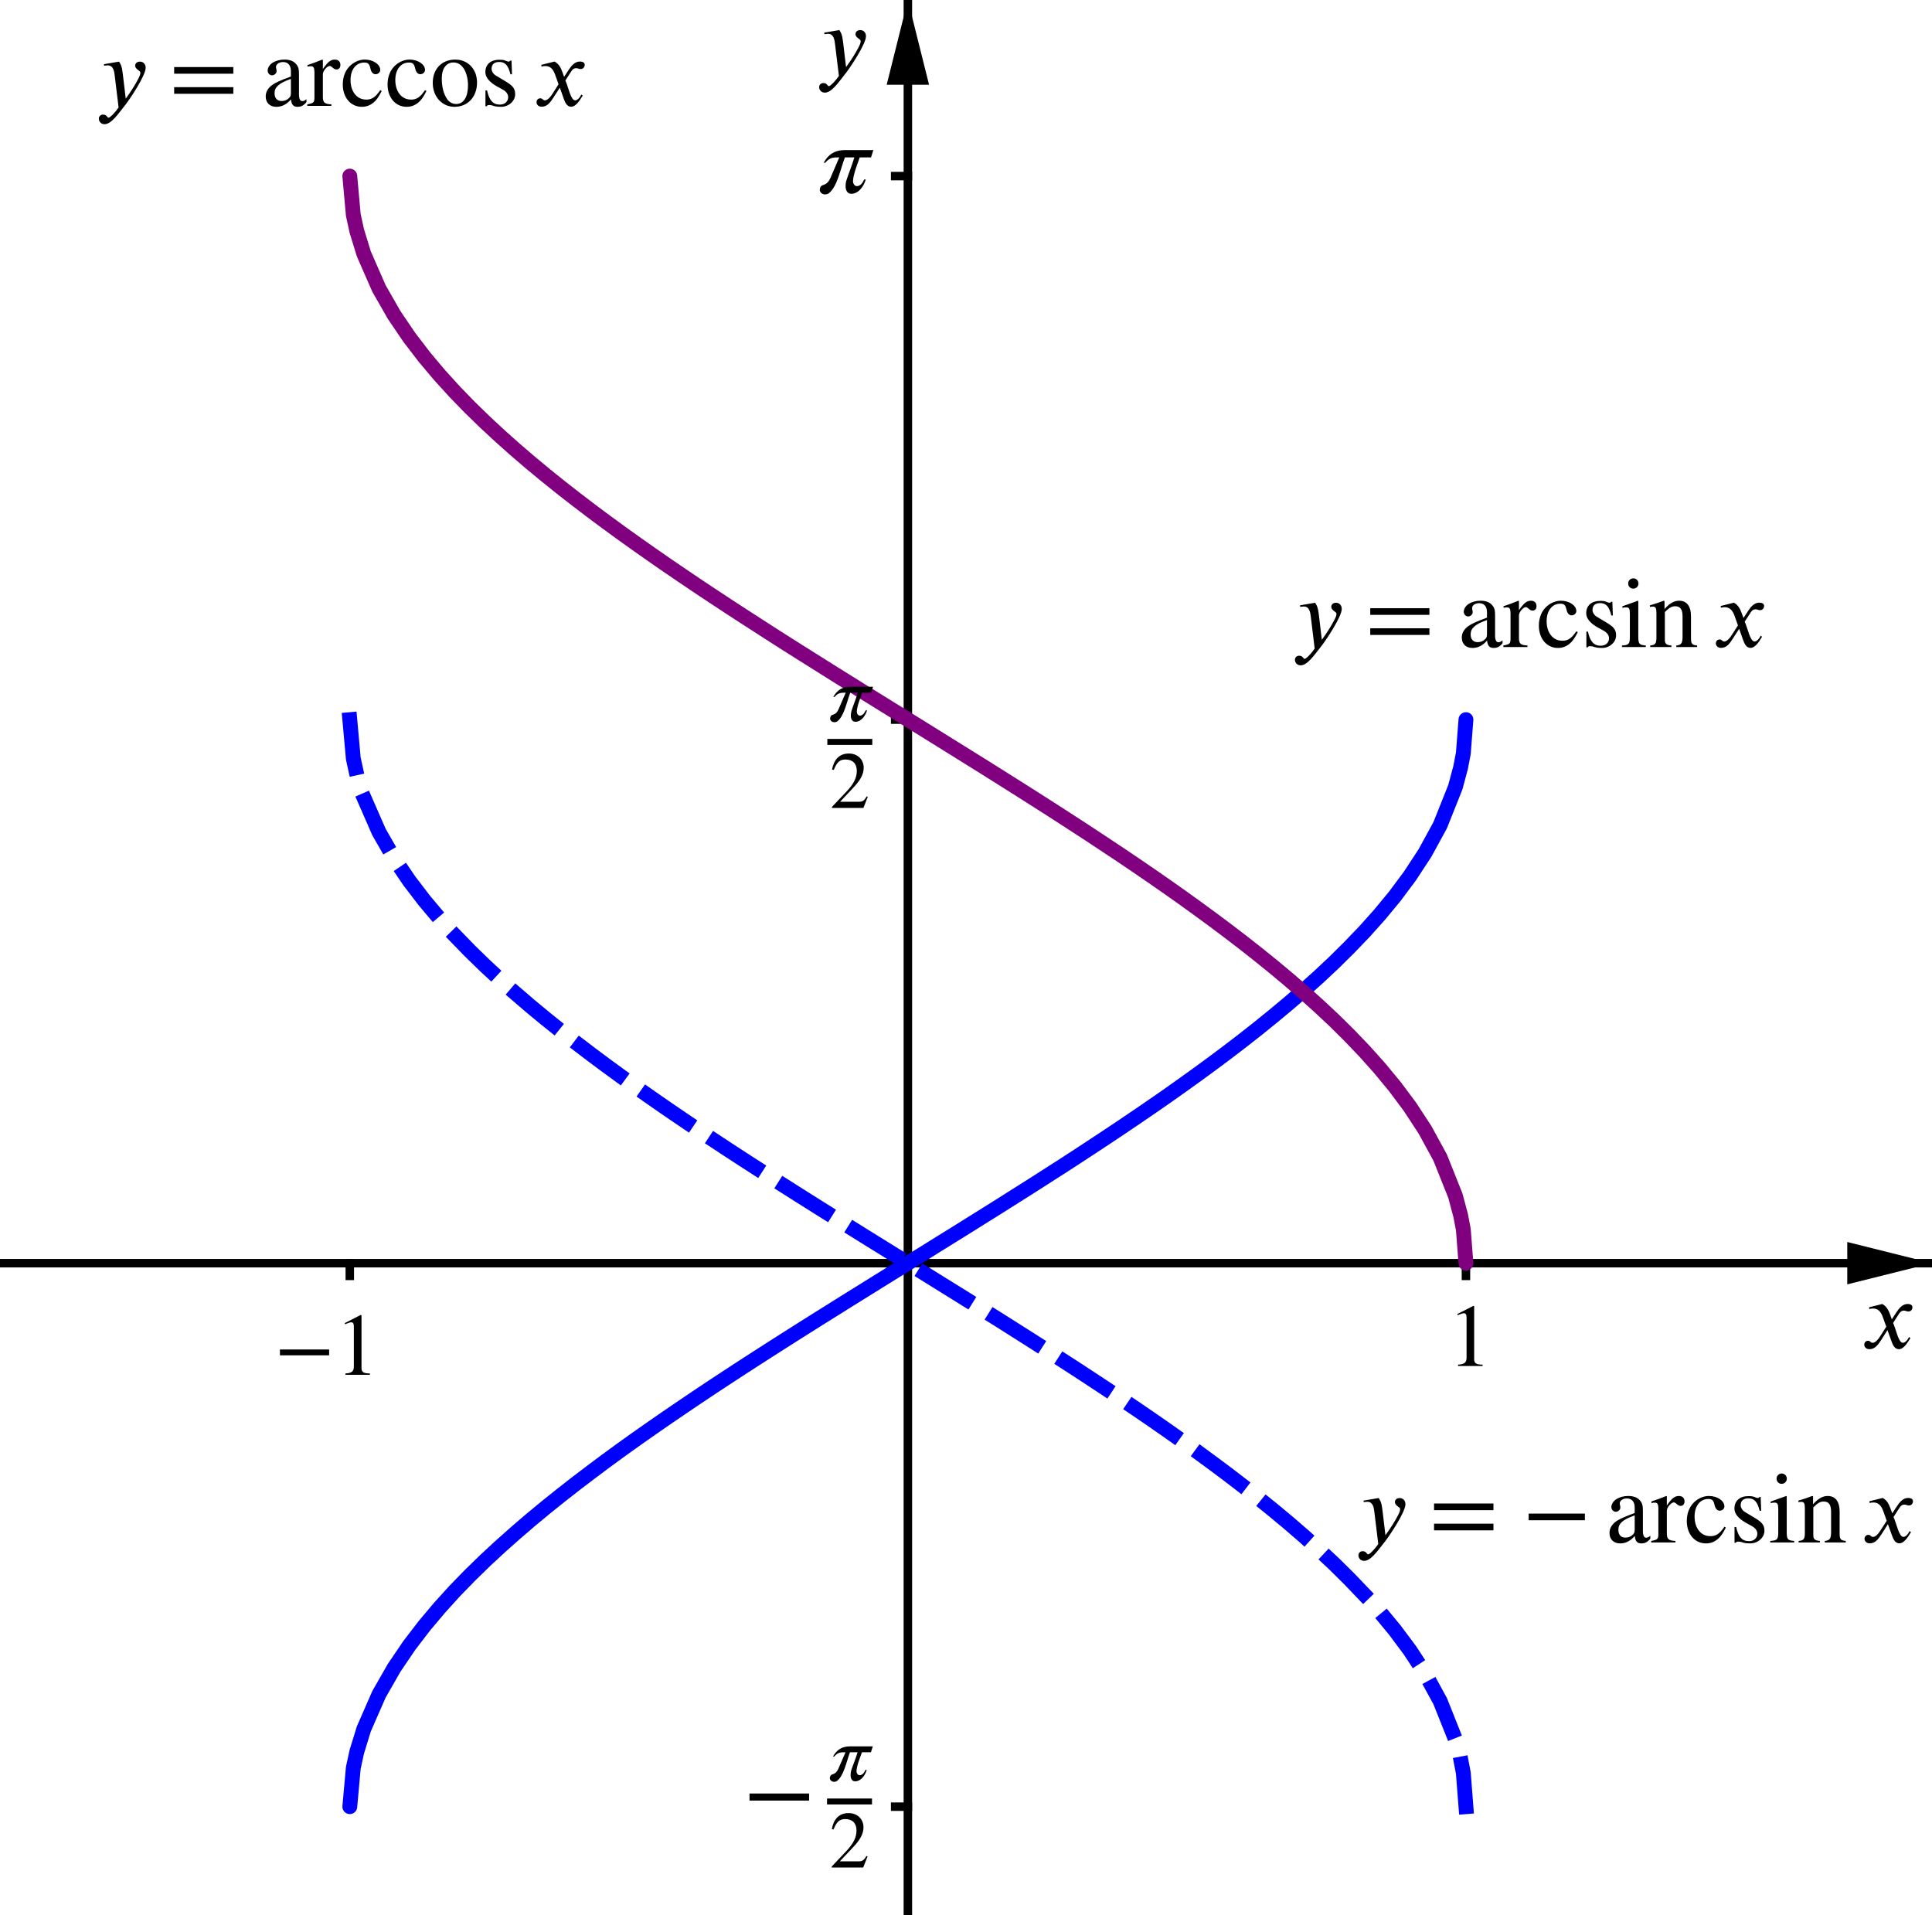 <?xml version='1.0' ?><svg xmlns:ns0="http://www.iki.fi/pav/software/textext/" xmlns:dc="http://purl.org/dc/elements/1.1/" xmlns:cc="http://creativecommons.org/ns#" xmlns:rdf="http://www.w3.org/1999/02/22-rdf-syntax-ns#" xmlns:svg="http://www.w3.org/2000/svg" xmlns="http://www.w3.org/2000/svg" id="svg2" version="1.1" width="285.0" height="282.5" viewBox="0.0 2 456 452" preserveAspectRatio="none">
  <defs id="defs132" />
  <title id="title4" />
  <g stroke-miterlimit="10.000" id="g6" stroke-dashoffset="0" stroke-dasharray="none" stroke-linejoin="miter" stroke-linecap="square" stroke-width="1">
    <clipPath id="clip1">
      <path d="M 0 0 L 0 454.00 L 458.00 454.00 L 458.00 0 z" id="path9" />
    </clipPath>
    <g clip-path="url(#clip1)" id="g11">
      <g id="g13" stroke-opacity="1" stroke-linecap="butt" stroke-width="2" stroke="#000000" fill="none">
        <path d="M 214.28 3 L 214.28 454.00" id="path15" />
      </g>
    </g>
    <clipPath id="clip2">
      <path d="M 0 0 L 0 454.00 L 458.00 454.00 L 458.00 0 z" id="path18" />
    </clipPath>
    <g clip-path="url(#clip2)" id="g20">
      <g id="g22" stroke="none" fill-rule="evenodd" fill-opacity="1" fill="#000000">
        <path d="M 214.28 2 L 209.28 22.000 L 219.28 22.000" id="path24" />
      </g>
    </g>
    <clipPath id="clip3">
      <path d="M 0 0 L 0 454.00 L 458.00 454.00 L 458.00 0 z" id="path27" />
    </clipPath>
    <g clip-path="url(#clip3)" id="g29">
      <g id="g31" stroke-opacity="1" stroke-linecap="butt" stroke-width="2" stroke="#000000" fill="none">
        <path d="M 0 300.14 L 455.00 300.14" id="path33" />
      </g>
    </g>
    <clipPath id="clip4">
      <path d="M 0 0 L 0 454.00 L 458.00 454.00 L 458.00 0 z" id="path36" />
    </clipPath>
    <g clip-path="url(#clip4)" id="g38">
      <g id="g40" stroke="none" fill-rule="evenodd" fill-opacity="1" fill="#000000">
        <path d="M 456.00 300.14 L 436.00 295.14 L 436.00 305.14" id="path42" />
      </g>
    </g>
    <clipPath id="clip5">
      <path d="M 0 0 L 0 454.00 L 458.00 454.00 L 458.00 0 z" id="path45" />
    </clipPath>
    <g clip-path="url(#clip5)" id="g47">
      <g id="g49" stroke-opacity="1" stroke-linecap="butt" stroke-width="2" stroke="#000000" fill="none">
        <path d="M 82.560 300.14 L 82.560 303.14" id="path51" />
      </g>
    </g>
    <clipPath id="clip6">
      <path d="M 0 0 L 0 454.00 L 458.00 454.00 L 458.00 0 z" id="path54" />
    </clipPath>
    <g clip-path="url(#clip6)" id="g56">
      <g id="g58" stroke-opacity="1" stroke-linecap="butt" stroke-width="2" stroke="#000000" fill="none">
        <path d="M 346.00 300.14 L 346.00 303.14" id="path60" />
      </g>
    </g>
    <clipPath id="clip7">
      <path d="M 0 0 L 0 454.00 L 458.00 454.00 L 458.00 0 z" id="path63" />
    </clipPath>
    <g clip-path="url(#clip7)" id="g65">
      <g id="g67" stroke-opacity="1" stroke-linecap="butt" stroke-width="2" stroke="#000000" fill="none">
        <path d="M 211.28 428.42 L 214.28 428.42" id="path69" />
      </g>
    </g>
    <clipPath id="clip8">
      <path d="M 0 0 L 0 454.00 L 458.00 454.00 L 458.00 0 z" id="path72" />
    </clipPath>
    <g clip-path="url(#clip8)" id="g74">
      <g id="g76" stroke-opacity="1" stroke-linecap="butt" stroke-width="2" stroke="#000000" fill="none">
        <path d="M 211.28 171.85 L 214.28 171.85" id="path78" />
      </g>
    </g>
    <clipPath id="clip9">
      <path d="M 0 0 L 0 454.00 L 458.00 454.00 L 458.00 0 z" id="path81" />
    </clipPath>
    <g clip-path="url(#clip9)" id="g83">
      <g id="g85" stroke-opacity="1" stroke-linecap="butt" stroke-width="2" stroke="#000000" fill="none">
        <path d="M 211.28 43.561 L 214.28 43.561" id="path87" />
      </g>
    </g>
    <g id="misc" />
    <g id="layer0">
      <clipPath id="clip10">
        <path d="M 0 0 L 0 454.00 L 458.00 454.00 L 458.00 0 z" id="path92" />
      </clipPath>
      <g clip-path="url(#clip10)" id="g94">
        <g id="g96" stroke-opacity="1" stroke-linejoin="round" stroke-linecap="round" stroke-width="3.5" stroke="#0000ff" fill="none">
          <path d="M 82.560 428.42 L 83.388 419.26 L 84.217 415.45 L 85.875 410.06 L 89.453 401.89 L 93.031 395.64 L 96.609 390.36 L 100.19 385.69 L 103.77 381.44 L 107.34 377.50 L 110.92 373.82 L 114.50 370.33 L 118.08 367.01 L 121.66 363.83 L 125.23 360.76 L 128.81 357.80 L 132.39 354.93 L 135.97 352.13 L 139.55 349.41 L 143.12 346.74 L 146.70 344.13 L 150.28 341.57 L 153.86 339.06 L 157.44 336.58 L 161.02 334.14 L 164.59 331.73 L 168.17 329.34 L 171.75 326.99 L 175.33 324.65 L 178.91 322.34 L 182.48 320.05 L 186.06 317.77 L 189.64 315.50 L 193.22 313.25 L 196.80 311.01 L 200.38 308.77 L 203.95 306.55 L 207.53 304.32 L 211.11 302.10 L 214.69 299.88 L 218.27 297.67 L 221.84 295.44 L 225.42 293.22 L 229.00 290.99 L 232.58 288.75 L 236.16 286.51 L 239.73 284.25 L 243.31 281.99 L 246.89 279.70 L 250.47 277.41 L 254.05 275.09 L 257.62 272.75 L 261.20 270.39 L 264.78 268.00 L 268.36 265.58 L 271.94 263.13 L 275.52 260.65 L 279.09 258.12 L 282.67 255.55 L 286.25 252.93 L 289.83 250.25 L 293.41 247.51 L 296.98 244.70 L 300.56 241.80 L 304.14 238.82 L 307.72 235.73 L 311.30 232.52 L 314.88 229.16 L 318.45 225.63 L 322.03 221.90 L 325.61 217.90 L 329.19 213.57 L 332.77 208.77 L 336.34 203.32 L 339.92 196.76 L 343.50 187.79 L 344.75 183.11 L 345.38 179.81 L 346.00 171.85" id="path98" />
          <title id="title100">Function f</title>
          <desc id="desc102">f(x) = asin(x)</desc>
        </g>
      </g>
      <clipPath id="clip11">
        <path d="M 0 0 L 0 454.00 L 458.00 454.00 L 458.00 0 z" id="path105" />
      </clipPath>
      <g clip-path="url(#clip11)" id="g107">
        <g id="g109" stroke-opacity="1" stroke-linejoin="round" stroke-linecap="round" stroke-width="3.5" stroke="#800080" fill="none">
          <path d="M 82.560 43.561 L 83.388 52.728 L 84.217 56.532 L 85.875 61.924 L 89.453 70.101 L 93.031 76.347 L 96.609 81.626 L 100.19 86.300 L 103.77 90.550 L 107.34 94.483 L 110.92 98.168 L 114.50 101.65 L 118.08 104.97 L 121.66 108.16 L 125.23 111.22 L 128.81 114.18 L 132.39 117.06 L 135.97 119.85 L 139.55 122.58 L 143.12 125.24 L 146.70 127.85 L 150.28 130.41 L 153.86 132.93 L 157.44 135.41 L 161.02 137.85 L 164.59 140.26 L 168.17 142.64 L 171.75 145.00 L 175.33 147.33 L 178.91 149.64 L 182.48 151.94 L 186.06 154.22 L 189.64 156.48 L 193.22 158.73 L 196.80 160.98 L 200.38 163.21 L 203.95 165.44 L 207.53 167.66 L 211.11 169.88 L 214.69 172.10 L 218.27 174.32 L 221.84 176.54 L 225.42 178.77 L 229.00 181.00 L 232.58 183.23 L 236.16 185.48 L 239.73 187.73 L 243.31 190.00 L 246.89 192.28 L 250.47 194.58 L 254.05 196.90 L 257.62 199.23 L 261.20 201.60 L 264.78 203.98 L 268.36 206.40 L 271.94 208.85 L 275.52 211.34 L 279.09 213.86 L 282.67 216.44 L 286.25 219.06 L 289.83 221.74 L 293.41 224.48 L 296.98 227.29 L 300.56 230.18 L 304.14 233.17 L 307.72 236.26 L 311.30 239.47 L 314.88 242.82 L 318.45 246.35 L 322.03 250.09 L 325.61 254.09 L 329.19 258.42 L 332.77 263.21 L 336.34 268.67 L 339.92 275.23 L 343.50 284.20 L 344.75 288.88 L 345.38 292.18 L 346.00 300.14" id="path111" />
          <title id="title113">Function p</title>
          <desc id="desc115">p(x) = acos(x)</desc>
        </g>
      </g>
      <clipPath id="clip12">
        <path d="M 0 0 L 0 454.00 L 458.00 454.00 L 458.00 0 z" id="path118" />
      </clipPath>
      <g clip-path="url(#clip12)" id="g120">
        <g id="g122" stroke-dasharray="11.500,8" stroke-opacity="1" stroke-linejoin="round" stroke-linecap="butt" stroke-width="3.5" stroke="#0000ff" fill="none">
          <path d="M 82.560 171.85 L 83.388 181.02 L 84.217 184.82 L 85.875 190.21 L 89.453 198.39 L 93.031 204.63 L 96.609 209.91 L 100.19 214.59 L 103.77 218.84 L 107.34 222.77 L 110.92 226.46 L 114.50 229.94 L 118.08 233.26 L 121.66 236.44 L 125.23 239.51 L 128.81 242.47 L 132.39 245.34 L 135.97 248.14 L 139.55 250.87 L 143.12 253.53 L 146.70 256.14 L 150.28 258.70 L 153.86 261.22 L 157.44 263.70 L 161.02 266.14 L 164.59 268.55 L 168.17 270.93 L 171.75 273.29 L 175.33 275.62 L 178.91 277.93 L 182.48 280.23 L 186.06 282.50 L 189.64 284.77 L 193.22 287.02 L 196.80 289.26 L 200.38 291.50 L 203.95 293.73 L 207.53 295.95 L 211.11 298.17 L 214.69 300.39 L 218.27 302.61 L 221.84 304.83 L 225.42 307.05 L 229.00 309.28 L 232.58 311.52 L 236.16 313.76 L 239.73 316.02 L 243.31 318.29 L 246.89 320.57 L 250.47 322.87 L 254.05 325.18 L 257.62 327.52 L 261.20 329.88 L 264.78 332.27 L 268.36 334.69 L 271.94 337.14 L 275.52 339.63 L 279.09 342.15 L 282.67 344.72 L 286.25 347.35 L 289.83 350.02 L 293.41 352.77 L 296.98 355.58 L 300.56 358.47 L 304.14 361.45 L 307.72 364.54 L 311.30 367.76 L 314.88 371.11 L 318.45 374.64 L 322.03 378.38 L 325.61 382.37 L 329.19 386.71 L 332.77 391.50 L 336.34 396.96 L 339.92 403.52 L 343.50 412.49 L 344.75 417.16 L 345.38 420.47 L 346.00 428.42" id="path124" />
          <title id="title126">Function q</title>
          <desc id="desc128">q(x) = -asin(x)</desc>
        </g>
      </g>
    </g>
  </g>
  <g style="font-style:normal;font-variant:normal;font-weight:normal;font-stretch:normal;letter-spacing:normal;word-spacing:normal;text-anchor:start;fill:none;fill-opacity:1;fill-rule:evenodd;stroke:#000000;stroke-linecap:butt;stroke-linejoin:miter;stroke-miterlimit:10.433;stroke-dasharray:none;stroke-dashoffset:0;stroke-opacity:1" id="g4495" transform="matrix(2.009,0,0,-2.009,-426.267,985.746)" xml:space="preserve" stroke-miterlimit="10.433" font-style="normal" font-variant="normal" font-weight="normal" font-stretch="normal" font-size-adjust="none" letter-spacing="normal" word-spacing="normal" ns0:text="$y = \\arccos x$" ns0:preamble="/Users/ABaker/cmep/Inkscape/underground-inkscape-preamble.tex"><path style="fill:#000000;stroke-width:0" d="m 226.62,480.86 -0.01,0.08 -0.01,0.08 -0.01,0.07 -0.01,0.07 -0.01,0.07 -0.01,0.07 -0.01,0.06 -0.01,0.06 -0.01,0.06 -0.01,0.05 -0.01,0.06 -0.01,0.05 -0.01,0.05 -0.01,0.04 -0.02,0.05 -0.01,0.05 -0.01,0.04 -0.02,0.04 -0.01,0.04 -0.01,0.04 -0.04,0.08 -0.03,0.07 -0.04,0.08 -0.04,0.07 -0.04,0.07 -0.05,0.07 -1.77,-0.3 0.02,-0.18 c 0.11,0.01 0.3,0.04 0.43,0.04 0.66,0 0.76,-0.71 0.82,-1.24 l 0.45,-3.7 c -0.31,-0.48 -0.98,-1.21 -1.18,-1.21 -0.19,0 -0.16,0.37 -0.67,0.37 -0.16,0 -0.47,-0.13 -0.47,-0.49 0,-0.28 0.22,-0.64 0.66,-0.64 0.8,0 1.57,1.15 2.43,2.24 0.5,0.62 2.41,3.46 2.41,4.38 0,0.46 -0.3,0.73 -0.67,0.73 -0.35,0 -0.56,-0.21 -0.56,-0.47 0,-0.45 0.61,-0.57 0.61,-0.82 0,-0.21 -0.09,-0.45 -0.33,-0.88 -0.26,-0.49 -0.67,-1.19 -1.39,-2.18 z" id="path4497" /><polygon style="fill:#000000;stroke-width:0" points="232.64,481.79 232.64,481.01 239.59,481.01 239.59,481.79 " id="polygon4499" /><polygon style="fill:#000000;stroke-width:0" points="232.64,479.43 232.64,478.65 239.59,478.65 239.59,479.43 " id="polygon4501" /><path style="fill:#000000;stroke-width:0" d="m 248.18,478.01 -0.02,-0.01 -0.02,-0.02 -0.02,-0.01 -0.02,-0.01 -0.01,-0.02 -0.02,-0.01 -0.02,-0.01 -0.01,-0.01 -0.02,-0.01 -0.01,-0.01 -0.02,-0.01 -0.01,-0.01 -0.02,-0.01 -0.01,-0.01 -0.02,0 -0.01,-0.01 -0.02,-0.01 -0.01,0 -0.02,-0.01 -0.01,0 -0.02,-0.01 -0.01,0 -0.02,0 -0.01,-0.01 -0.02,0 -0.01,0 -0.02,-0.01 -0.01,0 -0.02,0 -0.02,0 -0.01,0 -0.02,0 c -0.21,0 -0.37,0.24 -0.37,0.78 l 0,2.25 c 0,0.72 -0.04,0.97 -0.33,1.31 -0.28,0.35 -0.73,0.54 -1.39,0.54 -0.53,0 -1.03,-0.15 -1.36,-0.36 -0.41,-0.26 -0.6,-0.64 -0.6,-0.94 0,-0.32 0.26,-0.55 0.51,-0.55 0.3,0 0.54,0.26 0.54,0.49 0,0.25 -0.07,0.28 -0.07,0.49 0,0.32 0.35,0.58 0.83,0.58 0.53,0 0.92,-0.33 0.92,-1.06 l 0,-0.64 0,-0.28 0,-1.67 c 0,-0.34 -0.08,-0.5 -0.42,-0.74 -0.2,-0.13 -0.45,-0.19 -0.68,-0.19 -0.46,0 -0.82,0.28 -0.82,0.91 0,0.37 0.12,0.65 0.41,0.91 0.29,0.27 0.77,0.52 1.51,0.78 l 0,0.28 c -1.34,-0.49 -1.78,-0.72 -2.13,-0.95 -0.46,-0.31 -0.83,-0.77 -0.83,-1.38 0,-0.78 0.51,-1.23 1.24,-1.23 0.51,0 1.09,0.15 1.72,0.86 l 0.01,0 c 0.06,-0.63 0.32,-0.86 0.75,-0.86 0.4,0 0.71,0.11 1.07,0.56 z" id="path4503" /><path style="fill:#000000;stroke-width:0" d="m 250.11,482.64 -0.06,0.03 c -0.63,-0.25 -1.05,-0.42 -1.75,-0.64 l 0,-0.19 c 0.17,0.04 0.27,0.05 0.41,0.05 0.3,0 0.41,-0.19 0.41,-0.71 l 0,-2.95 c 0,-0.59 -0.09,-0.68 -0.84,-0.82 l 0,-0.18 2.83,0 0,0.18 c -0.8,0.04 -1,0.21 -1,0.89 l 0,2.65 c 0,0.38 0.49,0.97 0.82,0.97 0.07,0 0.18,-0.06 0.31,-0.18 0.19,-0.17 0.32,-0.23 0.47,-0.23 0.29,0 0.46,0.2 0.46,0.53 0,0.39 -0.24,0.63 -0.65,0.63 -0.49,0 -0.82,-0.26 -1.41,-1.11 z" id="path4505" /><path style="fill:#000000;stroke-width:0" d="m 256.85,479.08 -0.05,-0.08 -0.05,-0.07 -0.06,-0.07 -0.05,-0.07 -0.05,-0.06 -0.05,-0.06 -0.05,-0.06 -0.04,-0.06 -0.05,-0.05 -0.05,-0.05 -0.05,-0.04 -0.05,-0.05 -0.05,-0.04 -0.04,-0.04 -0.05,-0.03 -0.05,-0.04 -0.05,-0.03 -0.05,-0.03 -0.05,-0.03 -0.05,-0.02 -0.05,-0.02 -0.05,-0.02 -0.06,-0.02 -0.05,-0.02 -0.05,-0.01 -0.06,-0.01 -0.06,-0.01 -0.05,-0.01 -0.06,-0.01 -0.06,0 -0.06,0 -0.06,0 c -1.09,0 -1.83,0.94 -1.83,2.3 0,1.23 0.65,2.05 1.6,2.05 0.43,0 0.58,-0.13 0.7,-0.56 l 0.07,-0.26 c 0.09,-0.35 0.31,-0.55 0.57,-0.55 0.3,0 0.55,0.23 0.55,0.5 0,0.66 -0.83,1.22 -1.82,1.22 -0.55,0 -1.12,-0.22 -1.59,-0.61 -0.64,-0.53 -0.99,-1.34 -0.99,-2.32 0,-1.53 0.93,-2.62 2.24,-2.62 0.51,0 0.96,0.16 1.36,0.49 0.35,0.29 0.59,0.63 0.97,1.36 z" id="path4507" /><path style="fill:#000000;stroke-width:0" d="m 262.11,479.08 -0.05,-0.08 -0.05,-0.07 -0.06,-0.07 -0.05,-0.07 -0.05,-0.06 -0.05,-0.06 -0.04,-0.06 -0.05,-0.06 -0.05,-0.05 -0.05,-0.05 -0.05,-0.04 -0.05,-0.05 -0.05,-0.04 -0.04,-0.04 -0.05,-0.03 -0.05,-0.04 -0.05,-0.03 -0.05,-0.03 -0.05,-0.03 -0.05,-0.02 -0.05,-0.02 -0.05,-0.02 -0.06,-0.02 -0.05,-0.02 -0.05,-0.01 -0.06,-0.01 -0.06,-0.01 -0.05,-0.01 -0.06,-0.01 -0.06,0 -0.06,0 -0.06,0 c -1.09,0 -1.83,0.94 -1.83,2.3 0,1.23 0.65,2.05 1.6,2.05 0.43,0 0.58,-0.13 0.7,-0.56 l 0.07,-0.26 c 0.09,-0.35 0.31,-0.55 0.57,-0.55 0.3,0 0.55,0.23 0.55,0.5 0,0.66 -0.83,1.22 -1.82,1.22 -0.55,0 -1.12,-0.22 -1.59,-0.61 -0.64,-0.53 -0.99,-1.34 -0.99,-2.32 0,-1.53 0.93,-2.62 2.24,-2.62 0.51,0 0.96,0.16 1.36,0.49 0.35,0.29 0.59,0.63 0.97,1.36 z" id="path4509" /><path style="fill:#000000;stroke-width:0" d="m 268.22,479.96 0,0.15 -0.01,0.15 -0.02,0.15 -0.02,0.14 -0.03,0.13 -0.03,0.14 -0.04,0.13 -0.04,0.12 -0.06,0.12 -0.05,0.12 -0.06,0.11 -0.07,0.11 -0.07,0.11 -0.07,0.1 -0.08,0.09 -0.08,0.09 -0.09,0.09 -0.09,0.08 -0.1,0.08 -0.1,0.07 -0.1,0.07 -0.11,0.06 -0.11,0.05 -0.11,0.05 -0.12,0.05 -0.12,0.04 -0.12,0.03 -0.13,0.03 -0.12,0.02 -0.13,0.01 -0.14,0.01 -0.13,0.01 c -1.59,0 -2.65,-1.1 -2.65,-2.74 0,-1.64 1.12,-2.81 2.55,-2.81 l 0.2,0.33 c -0.43,0 -0.81,0.21 -1.07,0.59 -0.43,0.63 -0.62,1.48 -0.62,2.42 0,1.18 0.55,1.87 1.37,1.87 0.5,0 0.84,-0.23 1.12,-0.59 0.38,-0.48 0.59,-1.29 0.59,-2.1 l 0,0 c 0,-1.37 -0.52,-2.19 -1.39,-2.19 l -0.2,-0.33 c 1.59,0 2.65,1.2 2.65,2.84 z" id="path4511" /><path style="fill:#000000;stroke-width:0" d="m 270.44,480.79 -0.03,0.02 -0.03,0.02 -0.03,0.02 -0.03,0.02 -0.03,0.02 -0.02,0.03 -0.03,0.02 -0.02,0.02 -0.02,0.03 -0.03,0.02 -0.02,0.03 -0.02,0.02 -0.02,0.03 -0.02,0.02 -0.01,0.03 -0.02,0.03 -0.02,0.02 -0.01,0.03 -0.01,0.03 -0.02,0.03 -0.01,0.02 -0.01,0.03 -0.01,0.03 -0.01,0.02 0,0.03 -0.01,0.03 -0.01,0.02 0,0.03 -0.01,0.03 0,0.02 0,0.03 0,0.02 c 0,0.56 0.38,0.8 0.89,0.8 0.7,0 1.06,-0.38 1.33,-1.45 l 0.18,0 -0.06,1.61 -0.13,0 c -0.1,-0.11 -0.14,-0.12 -0.19,-0.12 -0.08,0 -0.2,0.03 -0.33,0.09 -0.25,0.12 -0.51,0.13 -0.79,0.13 -0.97,0 -1.63,-0.52 -1.63,-1.45 0,-0.6 0.44,-1.17 1.41,-1.71 l 0.64,-0.35 c 0.39,-0.22 0.63,-0.52 0.63,-0.89 0,-0.48 -0.38,-0.87 -0.98,-0.87 -0.82,0 -1.25,0.52 -1.5,1.66 l -0.19,0 0,-1.85 0.15,0 c 0.07,0.12 0.15,0.14 0.29,0.14 0.13,0 0.26,-0.01 0.54,-0.11 0.27,-0.09 0.61,-0.1 0.86,-0.1 0.9,0 1.65,0.68 1.65,1.47 0,0.68 -0.28,0.99 -1.03,1.46 z" id="path4513" /><path style="fill:#000000;stroke-width:0" d="m 278.45,480.64 -0.23,0.64 c -0.14,0.39 -0.37,0.88 -0.89,1.16 l -1.56,-0.39 0.04,-0.21 c 0.12,0.05 0.29,0.07 0.45,0.07 0.65,0 0.95,-0.48 1.15,-1.05 l 0.39,-1.09 -0.76,-1.19 c -0.38,-0.58 -0.69,-0.7 -0.83,-0.7 -0.29,0 -0.25,0.24 -0.56,0.24 -0.29,0 -0.44,-0.25 -0.44,-0.44 0,-0.26 0.18,-0.55 0.61,-0.55 0.66,0 1,0.51 1.38,1.08 l 0.75,1.16 0.47,-1.33 c 0.15,-0.43 0.38,-0.91 0.86,-0.91 0.68,0 1.21,1.13 1.36,1.31 l -0.17,0.12 c -0.25,-0.51 -0.53,-0.68 -0.72,-0.68 -0.53,0 -0.8,1.6 -1.15,2.33 l 0.64,1 c 0.17,0.26 0.3,0.45 0.65,0.45 0.2,0 0.26,-0.1 0.52,-0.1 0.31,0 0.46,0.27 0.46,0.49 0,0.25 -0.2,0.39 -0.57,0.39 -0.6,0 -1.01,-0.52 -1.32,-0.99 z" id="path4515" /></g>  <g style="font-style:normal;font-variant:normal;font-weight:normal;font-stretch:normal;letter-spacing:normal;word-spacing:normal;text-anchor:start;fill:none;fill-opacity:1;fill-rule:evenodd;stroke:#000000;stroke-linecap:butt;stroke-linejoin:miter;stroke-miterlimit:10.433;stroke-dasharray:none;stroke-dashoffset:0;stroke-opacity:1" id="g5679" transform="matrix(2.009,0,0,-2.009,-228.392,1158.463)" xml:space="preserve" stroke-miterlimit="10.433" font-style="normal" font-variant="normal" font-weight="normal" font-stretch="normal" font-size-adjust="none" letter-spacing="normal" word-spacing="normal" ns0:text="$\\pi$" ns0:preamble="/Users/ABaker/cmep/Inkscape/underground-inkscape-preamble.tex"><path style="fill:#000000;stroke-width:0" d="m 216.288,558.012 -3.33,0 c -1.23,0 -1.99,-0.55 -2.5,-1.49 l 0.18,0 c 0.52,0.63 0.96,0.63 1.65,0.63 l -1.05,-2.44 c -0.16,-0.34 -0.37,-0.68 -0.88,-0.82 -0.31,-0.09 -0.36,-0.39 -0.36,-0.57 0,-0.28 0.29,-0.52 0.6,-0.52 0.14,0 0.32,0.03 0.45,0.13 0.99,0.74 1.35,2.78 1.9,4.22 l 1.11,0 c -0.3,-1 -0.65,-1.82 -0.92,-2.66 -0.08,-0.22 -0.11,-0.46 -0.11,-0.73 0,-0.46 0.2,-0.89 0.67,-0.89 0.83,0 1.45,0.83 1.7,1.68 l -0.19,0 c -0.28,-0.64 -0.61,-0.78 -0.86,-0.78 -0.26,0 -0.45,0.3 -0.45,0.57 0,0.79 0.63,2.3 0.79,2.81 l 1.33,0 z" id="path5681" /></g>  <g style="font-style:normal;font-variant:normal;font-weight:normal;font-stretch:normal;letter-spacing:normal;word-spacing:normal;text-anchor:start;fill:none;fill-opacity:1;fill-rule:evenodd;stroke:#000000;stroke-linecap:butt;stroke-linejoin:miter;stroke-miterlimit:10.433;stroke-dasharray:none;stroke-dashoffset:0;stroke-opacity:1" id="g4881" transform="matrix(2.009,0,0,-2.009,-256.255,978.3)" xml:space="preserve" stroke-miterlimit="10.433" font-style="normal" font-variant="normal" font-weight="normal" font-stretch="normal" font-size-adjust="none" letter-spacing="normal" word-spacing="normal" ns0:text="$y$" ns0:preamble="/Users/ABaker/cmep/Inkscape/underground-inkscape-preamble.tex"><path style="fill:#000000;stroke-width:0" d="m 226.62,480.86 -0.01,0.08 -0.01,0.08 -0.01,0.07 -0.01,0.07 -0.01,0.07 -0.01,0.07 -0.01,0.06 -0.01,0.06 -0.01,0.06 -0.01,0.05 -0.01,0.06 -0.01,0.05 -0.01,0.05 -0.01,0.04 -0.02,0.05 -0.01,0.05 -0.01,0.04 -0.02,0.04 -0.01,0.04 -0.01,0.04 -0.04,0.08 -0.03,0.07 -0.04,0.08 -0.04,0.07 -0.04,0.07 -0.05,0.07 -1.77,-0.3 0.02,-0.18 c 0.11,0.01 0.3,0.04 0.43,0.04 0.66,0 0.76,-0.71 0.82,-1.24 l 0.45,-3.7 c -0.31,-0.48 -0.98,-1.21 -1.18,-1.21 -0.19,0 -0.16,0.37 -0.67,0.37 -0.16,0 -0.47,-0.13 -0.47,-0.49 0,-0.28 0.22,-0.64 0.66,-0.64 0.8,0 1.57,1.15 2.43,2.24 0.5,0.62 2.41,3.46 2.41,4.38 0,0.46 -0.3,0.73 -0.67,0.73 -0.35,0 -0.56,-0.21 -0.56,-0.47 0,-0.45 0.61,-0.57 0.61,-0.82 0,-0.21 -0.09,-0.45 -0.33,-0.88 -0.26,-0.49 -0.67,-1.19 -1.39,-2.18 z" id="path4883" /></g>  <g style="font-style:normal;font-variant:normal;font-weight:normal;font-stretch:normal;letter-spacing:normal;word-spacing:normal;text-anchor:start;fill:none;fill-opacity:1;fill-rule:evenodd;stroke:#000000;stroke-linecap:butt;stroke-linejoin:miter;stroke-miterlimit:10.433;stroke-dasharray:none;stroke-dashoffset:0;stroke-opacity:1" ns0:preamble="/Users/ABaker/cmep/Inkscape/underground-inkscape-preamble.tex" ns0:text="$y = \\arcsin x$" word-spacing="normal" letter-spacing="normal" font-size-adjust="none" font-stretch="normal" font-weight="normal" font-variant="normal" font-style="normal" stroke-miterlimit="10.433" xml:space="preserve" transform="matrix(2.009,0,0,-2.009,-143.959,1113.469)" id="content"><path style="fill:#000000;stroke-width:0" id="path4317" d="m 226.62,480.86 -0.01,0.08 -0.01,0.08 -0.01,0.07 -0.01,0.07 -0.01,0.07 -0.01,0.07 -0.01,0.06 -0.01,0.06 -0.01,0.06 -0.01,0.05 -0.01,0.06 -0.01,0.05 -0.01,0.05 -0.01,0.04 -0.02,0.05 -0.01,0.05 -0.01,0.04 -0.02,0.04 -0.01,0.04 -0.01,0.04 -0.04,0.08 -0.03,0.07 -0.04,0.08 -0.04,0.07 -0.04,0.07 -0.05,0.07 -1.77,-0.3 0.02,-0.18 c 0.11,0.01 0.3,0.04 0.43,0.04 0.66,0 0.76,-0.71 0.82,-1.24 l 0.45,-3.7 c -0.31,-0.48 -0.98,-1.21 -1.18,-1.21 -0.19,0 -0.16,0.37 -0.67,0.37 -0.16,0 -0.47,-0.13 -0.47,-0.49 0,-0.28 0.22,-0.64 0.66,-0.64 0.8,0 1.57,1.15 2.43,2.24 0.5,0.62 2.41,3.46 2.41,4.38 0,0.46 -0.3,0.73 -0.67,0.73 -0.35,0 -0.56,-0.21 -0.56,-0.47 0,-0.45 0.61,-0.57 0.61,-0.82 0,-0.21 -0.09,-0.45 -0.33,-0.88 -0.26,-0.49 -0.67,-1.19 -1.39,-2.18 z" /><polygon style="fill:#000000;stroke-width:0" id="polygon4319" points="239.59,481.01 239.59,481.79 232.64,481.79 232.64,481.01 " /><polygon style="fill:#000000;stroke-width:0" id="polygon4321" points="239.59,478.65 239.59,479.43 232.64,479.43 232.64,478.65 " /><path style="fill:#000000;stroke-width:0" id="path4323" d="m 248.18,478.01 -0.02,-0.01 -0.02,-0.02 -0.02,-0.01 -0.02,-0.01 -0.01,-0.02 -0.02,-0.01 -0.02,-0.01 -0.01,-0.01 -0.02,-0.01 -0.01,-0.01 -0.02,-0.01 -0.01,-0.01 -0.02,-0.01 -0.01,-0.01 -0.02,0 -0.01,-0.01 -0.02,-0.01 -0.01,0 -0.02,-0.01 -0.01,0 -0.02,-0.01 -0.01,0 -0.02,0 -0.01,-0.01 -0.02,0 -0.01,0 -0.02,-0.01 -0.01,0 -0.02,0 -0.02,0 -0.01,0 -0.02,0 c -0.21,0 -0.37,0.24 -0.37,0.78 l 0,2.25 c 0,0.72 -0.04,0.97 -0.33,1.31 -0.28,0.35 -0.73,0.54 -1.39,0.54 -0.53,0 -1.03,-0.15 -1.36,-0.36 -0.41,-0.26 -0.6,-0.64 -0.6,-0.94 0,-0.32 0.26,-0.55 0.51,-0.55 0.3,0 0.54,0.26 0.54,0.49 0,0.25 -0.07,0.28 -0.07,0.49 0,0.32 0.35,0.58 0.83,0.58 0.53,0 0.92,-0.33 0.92,-1.06 l 0,-0.64 0,-0.28 0,-1.67 c 0,-0.34 -0.08,-0.5 -0.42,-0.74 -0.2,-0.13 -0.45,-0.19 -0.68,-0.19 -0.46,0 -0.82,0.28 -0.82,0.91 0,0.37 0.12,0.65 0.41,0.91 0.29,0.27 0.77,0.52 1.51,0.78 l 0,0.28 c -1.34,-0.49 -1.78,-0.72 -2.13,-0.95 -0.46,-0.31 -0.83,-0.77 -0.83,-1.38 0,-0.78 0.51,-1.23 1.24,-1.23 0.51,0 1.09,0.15 1.72,0.86 l 0.01,0 c 0.06,-0.63 0.32,-0.86 0.75,-0.86 0.4,0 0.71,0.11 1.07,0.56 z" /><path style="fill:#000000;stroke-width:0" id="path4325" d="m 250.11,482.64 -0.06,0.03 c -0.63,-0.25 -1.05,-0.42 -1.75,-0.64 l 0,-0.19 c 0.17,0.04 0.27,0.05 0.41,0.05 0.3,0 0.41,-0.19 0.41,-0.71 l 0,-2.95 c 0,-0.59 -0.09,-0.68 -0.84,-0.82 l 0,-0.18 2.83,0 0,0.18 c -0.8,0.04 -1,0.21 -1,0.89 l 0,2.65 c 0,0.38 0.49,0.97 0.82,0.97 0.07,0 0.18,-0.06 0.31,-0.18 0.19,-0.17 0.32,-0.23 0.47,-0.23 0.29,0 0.46,0.2 0.46,0.53 0,0.39 -0.24,0.63 -0.65,0.63 -0.49,0 -0.82,-0.26 -1.41,-1.11 z" /><path style="fill:#000000;stroke-width:0" id="path4327" d="m 256.85,479.08 -0.05,-0.08 -0.05,-0.07 -0.06,-0.07 -0.05,-0.07 -0.05,-0.06 -0.05,-0.06 -0.05,-0.06 -0.04,-0.06 -0.05,-0.05 -0.05,-0.05 -0.05,-0.04 -0.05,-0.05 -0.05,-0.04 -0.04,-0.04 -0.05,-0.03 -0.05,-0.04 -0.05,-0.03 -0.05,-0.03 -0.05,-0.03 -0.05,-0.02 -0.05,-0.02 -0.05,-0.02 -0.06,-0.02 -0.05,-0.02 -0.05,-0.01 -0.06,-0.01 -0.06,-0.01 -0.05,-0.01 -0.06,-0.01 -0.06,0 -0.06,0 -0.06,0 c -1.09,0 -1.83,0.94 -1.83,2.3 0,1.23 0.65,2.05 1.6,2.05 0.43,0 0.58,-0.13 0.7,-0.56 l 0.07,-0.26 c 0.09,-0.35 0.31,-0.55 0.57,-0.55 0.3,0 0.55,0.23 0.55,0.5 0,0.66 -0.83,1.22 -1.82,1.22 -0.55,0 -1.12,-0.22 -1.59,-0.61 -0.64,-0.53 -0.99,-1.34 -0.99,-2.32 0,-1.53 0.93,-2.62 2.24,-2.62 0.51,0 0.96,0.16 1.36,0.49 0.35,0.29 0.59,0.63 0.97,1.36 z" /><path style="fill:#000000;stroke-width:0" id="path4329" d="m 259.25,480.79 -0.03,0.02 -0.03,0.02 -0.03,0.02 -0.02,0.02 -0.03,0.02 -0.03,0.03 -0.02,0.02 -0.03,0.02 -0.02,0.03 -0.02,0.02 -0.02,0.03 -0.02,0.02 -0.02,0.03 -0.02,0.02 -0.02,0.03 -0.01,0.03 -0.02,0.02 -0.01,0.03 -0.02,0.03 -0.01,0.03 -0.01,0.02 -0.01,0.03 -0.01,0.03 -0.01,0.02 -0.01,0.03 -0.01,0.03 0,0.02 -0.01,0.03 0,0.03 0,0.02 0,0.03 0,0.02 c 0,0.56 0.37,0.8 0.88,0.8 0.71,0 1.06,-0.38 1.33,-1.45 l 0.18,0 -0.06,1.61 -0.13,0 c -0.09,-0.11 -0.14,-0.12 -0.18,-0.12 -0.09,0 -0.21,0.03 -0.34,0.09 -0.24,0.12 -0.5,0.13 -0.79,0.13 -0.97,0 -1.63,-0.52 -1.63,-1.45 0,-0.6 0.44,-1.17 1.42,-1.71 l 0.64,-0.35 c 0.39,-0.22 0.62,-0.52 0.62,-0.89 0,-0.48 -0.37,-0.87 -0.98,-0.87 -0.81,0 -1.25,0.52 -1.5,1.66 l -0.18,0 0,-1.85 0.15,0 c 0.07,0.12 0.14,0.14 0.28,0.14 0.13,0 0.26,-0.01 0.55,-0.11 0.27,-0.09 0.61,-0.1 0.86,-0.1 0.9,0 1.65,0.68 1.65,1.47 0,0.68 -0.28,0.99 -1.04,1.46 z" /><path style="fill:#000000;stroke-width:0" id="path4331" d="m 264.15,484.7 0,0.03 -0.01,0.03 0,0.03 -0.01,0.03 0,0.03 -0.01,0.02 -0.01,0.03 -0.01,0.03 -0.01,0.03 -0.01,0.02 -0.02,0.03 -0.01,0.02 -0.02,0.03 -0.02,0.02 -0.02,0.02 -0.02,0.02 -0.02,0.02 -0.02,0.02 -0.02,0.02 -0.03,0.02 -0.02,0.01 -0.02,0.02 -0.03,0.01 -0.03,0.01 -0.03,0.01 -0.02,0.01 -0.03,0.01 -0.03,0.01 -0.03,0 -0.03,0.01 -0.03,0 -0.04,0 c -0.33,0 -0.6,-0.27 -0.6,-0.6 0,-0.35 0.26,-0.61 0.59,-0.61 0.36,0 0.62,0.26 0.62,0.61 z" /><path style="fill:#000000;stroke-width:0" id="path4333" d="m 265.01,477.23 0,0.18 c -0.78,0.06 -0.88,0.19 -0.88,1.07 l 0,4.14 -0.04,0.05 -1.83,-0.65 0,-0.19 c 0.21,0.06 0.39,0.06 0.49,0.06 0.3,0 0.39,-0.19 0.39,-0.75 l 0,-2.68 c 0,-0.89 -0.12,-1 -0.93,-1.05 l 0,-0.18 z" /><path style="fill:#000000;stroke-width:0" id="path4335" d="m 271.04,477.23 0,0.18 c -0.58,0.06 -0.72,0.19 -0.72,0.83 l 0,2.61 c 0,1.17 -0.5,1.82 -1.39,1.82 -0.55,0 -1.09,-0.26 -1.7,-0.96 l -0.02,0 0,0.92 -0.09,0.04 c -0.58,-0.22 -0.97,-0.35 -1.62,-0.54 l 0,-0.2 c 0.09,0.04 0.22,0.05 0.35,0.05 0.33,0 0.41,-0.19 0.41,-0.77 l 0,-2.86 c 0,-0.7 -0.13,-0.89 -0.73,-0.94 l 0,-0.18 2.49,0 0,0.18 c -0.6,0.05 -0.77,0.21 -0.77,0.67 l 0,3.26 c 0.54,0.54 0.83,0.68 1.22,0.68 0.58,0 0.86,-0.36 0.86,-1.2 l 0,-2.34 c 0,-0.78 -0.14,-1.02 -0.73,-1.07 l -0.02,-0.18 z" /><path style="fill:#000000;stroke-width:0" id="path4337" d="m 276.49,480.64 -0.24,0.64 c -0.14,0.39 -0.37,0.88 -0.89,1.16 l -1.55,-0.39 0.03,-0.21 c 0.12,0.05 0.3,0.07 0.45,0.07 0.65,0 0.96,-0.48 1.16,-1.05 l 0.39,-1.09 -0.77,-1.19 c -0.38,-0.58 -0.68,-0.7 -0.83,-0.7 -0.29,0 -0.25,0.24 -0.55,0.24 -0.3,0 -0.45,-0.25 -0.45,-0.44 0,-0.26 0.19,-0.55 0.61,-0.55 0.67,0 1.01,0.51 1.38,1.08 l 0.75,1.16 0.47,-1.33 c 0.15,-0.43 0.38,-0.91 0.86,-0.91 0.69,0 1.22,1.13 1.36,1.31 l -0.16,0.12 c -0.25,-0.51 -0.54,-0.68 -0.72,-0.68 -0.54,0 -0.81,1.6 -1.16,2.33 l 0.65,1 c 0.16,0.26 0.29,0.45 0.65,0.45 0.2,0 0.26,-0.1 0.52,-0.1 0.3,0 0.46,0.27 0.46,0.49 0,0.25 -0.2,0.39 -0.58,0.39 -0.59,0 -1.01,-0.52 -1.31,-0.99 z" /></g>  <g style="font-style:normal;font-variant:normal;font-weight:normal;font-stretch:normal;letter-spacing:normal;word-spacing:normal;text-anchor:start;fill:none;fill-opacity:1;fill-rule:evenodd;stroke:#000000;stroke-linecap:butt;stroke-linejoin:miter;stroke-miterlimit:10.433;stroke-dasharray:none;stroke-dashoffset:0;stroke-opacity:1" ns0:preamble="/Users/ABaker/cmep/Inkscape/underground-inkscape-preamble.tex" ns0:text="$\\frac{\\pi}{2}$" word-spacing="normal" letter-spacing="normal" font-size-adjust="none" font-stretch="normal" font-weight="normal" font-variant="normal" font-style="normal" stroke-miterlimit="10.433" xml:space="preserve" transform="matrix(2.14,0,0,-2.14,-285.437,1203.731)" id="g5467"><path style="fill:#000000;stroke-width:0" id="path5469" d="m 229.67,485.81 -2.5,0 c -0.93,0 -1.49,-0.41 -1.88,-1.12 l 0.14,0 c 0.39,0.47 0.72,0.47 1.23,0.47 l -0.79,-1.82 c -0.11,-0.26 -0.27,-0.52 -0.66,-0.62 -0.23,-0.07 -0.27,-0.3 -0.27,-0.43 0,-0.21 0.22,-0.39 0.45,-0.39 0.11,0 0.24,0.02 0.34,0.1 0.75,0.56 1.02,2.08 1.43,3.16 l 0.83,0 c -0.22,-0.74 -0.49,-1.36 -0.69,-1.99 -0.05,-0.17 -0.08,-0.35 -0.08,-0.55 0,-0.35 0.15,-0.67 0.51,-0.67 0.62,0 1.09,0.63 1.28,1.26 l -0.15,0 c -0.21,-0.48 -0.46,-0.58 -0.65,-0.58 -0.19,0 -0.33,0.22 -0.33,0.42 0,0.6 0.47,1.73 0.59,2.11 l 1,0 z" /><line style="stroke-width:0.658" id="line5471" y2="479.73" x2="229.59" y1="479.73" x1="224.63" /><path style="fill:#000000;stroke-width:0" id="path5473" d="m 229.09,473.67 -0.12,0.05 c -0.29,-0.5 -0.48,-0.59 -0.85,-0.59 l -2.08,0 1.46,1.56 c 0.79,0.83 1.14,1.49 1.14,2.2 0,0.87 -0.64,1.56 -1.64,1.56 -1.09,0 -1.66,-0.73 -1.85,-1.77 l 0.19,-0.04 c 0.35,0.87 0.66,1.15 1.3,1.15 0.76,0 1.24,-0.44 1.24,-1.25 0,-0.75 -0.32,-1.43 -1.16,-2.31 l -1.58,-1.67 0,-0.11 3.47,0 z" /></g>  <g style="font-style:normal;font-variant:normal;font-weight:normal;font-stretch:normal;letter-spacing:normal;word-spacing:normal;text-anchor:start;fill:none;fill-opacity:1;fill-rule:evenodd;stroke:#000000;stroke-linecap:butt;stroke-linejoin:miter;stroke-miterlimit:10.433;stroke-dasharray:none;stroke-dashoffset:0;stroke-opacity:1" ns0:preamble="/Users/ABaker/cmep/Inkscape/underground-inkscape-preamble.tex" ns0:text="$x$" word-spacing="normal" letter-spacing="normal" font-size-adjust="none" font-stretch="normal" font-weight="normal" font-variant="normal" font-style="normal" stroke-miterlimit="10.433" xml:space="preserve" transform="matrix(2.009,0,0,-2.009,-9.589,1278.997)" id="g4695"><path style="fill:#000000;stroke-width:0" id="path4697" d="m 227.03,480.64 -0.23,0.64 c -0.15,0.39 -0.37,0.88 -0.89,1.16 l -1.56,-0.39 0.04,-0.21 c 0.12,0.05 0.29,0.07 0.45,0.07 0.65,0 0.95,-0.48 1.15,-1.05 l 0.39,-1.09 -0.76,-1.19 c -0.38,-0.58 -0.69,-0.7 -0.83,-0.7 -0.3,0 -0.25,0.24 -0.55,0.24 -0.3,0 -0.45,-0.25 -0.45,-0.44 0,-0.26 0.19,-0.55 0.61,-0.55 0.66,0 1,0.51 1.38,1.08 l 0.74,1.16 0.48,-1.33 c 0.15,-0.43 0.38,-0.91 0.86,-0.91 0.68,0 1.21,1.13 1.36,1.31 l -0.17,0.12 c -0.25,-0.51 -0.53,-0.68 -0.72,-0.68 -0.53,0 -0.8,1.6 -1.15,2.33 l 0.64,1 c 0.17,0.26 0.3,0.45 0.65,0.45 0.2,0 0.26,-0.1 0.52,-0.1 0.31,0 0.46,0.27 0.46,0.49 0,0.25 -0.2,0.39 -0.57,0.39 -0.6,0 -1.01,-0.52 -1.32,-0.99 z" /></g>  <g ns0:preamble="/Users/ABaker/cmep/Inkscape/underground-inkscape-preamble.tex" ns0:text="$-\\frac{\\pi}{2}$" word-spacing="normal" letter-spacing="normal" font-size-adjust="none" font-stretch="normal" font-weight="normal" font-variant="normal" font-style="normal" stroke-miterlimit="10.433" xml:space="preserve" transform="matrix(2.14,0,0,-2.14,-302.863,1453.818)" id="g5891" style="font-style:normal;font-variant:normal;font-weight:normal;font-stretch:normal;letter-spacing:normal;word-spacing:normal;text-anchor:start;fill:none;fill-opacity:1;fill-rule:evenodd;stroke:#000000;stroke-linecap:butt;stroke-linejoin:miter;stroke-miterlimit:10.433;stroke-dasharray:none;stroke-dashoffset:0;stroke-opacity:1"><polygon id="polygon5893" points="224.19,479.83 230.76,479.83 230.76,480.61 224.19,480.61 " style="fill:#000000;stroke-width:0" /><path id="path5895" d="m 237.79,485.81 -2.51,0 c -0.92,0 -1.49,-0.41 -1.88,-1.12 l 0.14,0 c 0.39,0.47 0.72,0.47 1.24,0.47 l -0.79,-1.82 c -0.12,-0.26 -0.28,-0.52 -0.66,-0.62 -0.23,-0.07 -0.28,-0.3 -0.28,-0.43 0,-0.21 0.23,-0.39 0.46,-0.39 0.1,0 0.24,0.02 0.33,0.1 0.75,0.56 1.03,2.08 1.43,3.16 l 0.84,0 c -0.22,-0.74 -0.49,-1.36 -0.7,-1.99 -0.05,-0.17 -0.07,-0.35 -0.07,-0.55 0,-0.35 0.15,-0.67 0.5,-0.67 0.62,0 1.09,0.63 1.28,1.26 l -0.14,0 c -0.22,-0.48 -0.46,-0.58 -0.65,-0.58 -0.2,0 -0.34,0.22 -0.34,0.42 0,0.6 0.47,1.73 0.6,2.11 l 0.99,0 z" style="fill:#000000;stroke-width:0" /><line id="line5897" y2="479.73" x2="237.7" y1="479.73" x1="232.74" style="stroke-width:0.658" /><path id="path5899" d="m 237.21,473.67 -0.12,0.05 c -0.3,-0.5 -0.49,-0.59 -0.86,-0.59 l -2.08,0 1.47,1.56 c 0.79,0.83 1.14,1.49 1.14,2.2 0,0.87 -0.64,1.56 -1.65,1.56 -1.09,0 -1.66,-0.73 -1.84,-1.77 l 0.18,-0.04 c 0.36,0.87 0.67,1.15 1.31,1.15 0.75,0 1.23,-0.44 1.23,-1.25 0,-0.75 -0.32,-1.43 -1.15,-2.31 l -1.58,-1.67 0,-0.11 3.47,0 z" style="fill:#000000;stroke-width:0" /></g>  <g style="font-style:normal;font-variant:normal;font-weight:normal;font-stretch:normal;letter-spacing:normal;word-spacing:normal;text-anchor:start;fill:none;fill-opacity:1;fill-rule:evenodd;stroke:#000000;stroke-linecap:butt;stroke-linejoin:miter;stroke-miterlimit:10.433;stroke-dasharray:none;stroke-dashoffset:0;stroke-opacity:1" id="g5265" transform="matrix(1.768,0,0,-1.768,-330.298,1170.231)" xml:space="preserve" stroke-miterlimit="10.433" font-style="normal" font-variant="normal" font-weight="normal" font-stretch="normal" font-size-adjust="none" letter-spacing="normal" word-spacing="normal" ns0:text="$-1$" ns0:preamble="/Users/ABaker/cmep/Inkscape/underground-inkscape-preamble.tex"><polygon style="fill:#000000;stroke-width:0" points="230.76,479.83 230.76,480.61 224.19,480.61 224.19,479.83 " id="polygon5267" /><path style="fill:#000000;stroke-width:0" d="m 236.2,477.23 0,0.18 c -0.89,0 -1.12,0.21 -1.12,0.72 l 0,7.05 -0.11,0.04 -2.11,-1.08 0,-0.16 0.32,0.11 c 0.21,0.09 0.41,0.15 0.53,0.15 0.25,0 0.35,-0.18 0.35,-0.58 l 0,-5.3 c 0,-0.65 -0.24,-0.9 -1.12,-0.95 l 0,-0.18 z" id="path5269" /><g style="font-style:normal;font-variant:normal;font-weight:normal;font-stretch:normal;letter-spacing:normal;word-spacing:normal;text-anchor:start;fill:none;fill-opacity:1;fill-rule:evenodd;stroke:#000000;stroke-linecap:butt;stroke-linejoin:miter;stroke-miterlimit:10.433;stroke-dasharray:none;stroke-dashoffset:0;stroke-opacity:1" ns0:preamble="/Users/ABaker/cmep/Inkscape/underground-inkscape-preamble.tex" ns0:text="$1$" word-spacing="normal" letter-spacing="normal" font-size-adjust="none" font-stretch="normal" font-weight="normal" font-variant="normal" font-style="normal" stroke-miterlimit="10.433" xml:space="preserve" transform="matrix(1.005,0,0,1.005,155.524,-1.211)" id="g3941"><path id="path3943" d="m 228.08,477.23 0,0.18 c -0.88,0 -1.12,0.21 -1.12,0.72 l 0,7.05 -0.1,0.04 -2.12,-1.08 0,-0.16 0.32,0.11 c 0.21,0.09 0.41,0.15 0.53,0.15 0.25,0 0.36,-0.18 0.36,-0.58 l 0,-5.3 c 0,-0.65 -0.25,-0.9 -1.13,-0.95 l 0,-0.18 z" style="fill:#000000;stroke-width:0" /></g></g>  <g style="font-style:normal;font-variant:normal;font-weight:normal;font-stretch:normal;letter-spacing:normal;word-spacing:normal;text-anchor:start;fill:none;fill-opacity:1;fill-rule:evenodd;stroke:#000000;stroke-linecap:butt;stroke-linejoin:miter;stroke-miterlimit:10.433;stroke-dasharray:none;stroke-dashoffset:0;stroke-opacity:1" id="g4177" transform="matrix(2.017,0,0,-2.017,-130.763,1328.634)" xml:space="preserve" stroke-miterlimit="10.433" font-style="normal" font-variant="normal" font-weight="normal" font-stretch="normal" font-size-adjust="none" letter-spacing="normal" word-spacing="normal" ns0:text="$y = -\\arcsin x$" ns0:preamble="/Users/ABaker/cmep/Inkscape/underground-inkscape-preamble.tex"><path style="fill:#000000;stroke-width:0" d="m 226.62,480.86 -0.01,0.08 -0.01,0.08 -0.01,0.07 -0.01,0.07 -0.01,0.07 -0.01,0.07 -0.01,0.06 -0.01,0.06 -0.01,0.06 -0.01,0.05 -0.01,0.06 -0.01,0.05 -0.01,0.05 -0.01,0.04 -0.02,0.05 -0.01,0.05 -0.01,0.04 -0.02,0.04 -0.01,0.04 -0.01,0.04 -0.04,0.08 -0.03,0.07 -0.04,0.08 -0.04,0.07 -0.04,0.07 -0.05,0.07 -1.77,-0.3 0.02,-0.18 c 0.11,0.01 0.3,0.04 0.43,0.04 0.66,0 0.76,-0.71 0.82,-1.24 l 0.45,-3.7 c -0.31,-0.48 -0.98,-1.21 -1.18,-1.21 -0.19,0 -0.16,0.37 -0.67,0.37 -0.16,0 -0.47,-0.13 -0.47,-0.49 0,-0.28 0.22,-0.64 0.66,-0.64 0.8,0 1.57,1.15 2.43,2.24 0.5,0.62 2.41,3.46 2.41,4.38 0,0.46 -0.3,0.73 -0.67,0.73 -0.35,0 -0.56,-0.21 -0.56,-0.47 0,-0.45 0.61,-0.57 0.61,-0.82 0,-0.21 -0.09,-0.45 -0.33,-0.88 -0.26,-0.49 -0.67,-1.19 -1.39,-2.18 z" id="path4179" /><polygon style="fill:#000000;stroke-width:0" points="232.64,481.01 239.59,481.01 239.59,481.79 232.64,481.79 " id="polygon4181" /><polygon style="fill:#000000;stroke-width:0" points="232.64,478.65 239.59,478.65 239.59,479.43 232.64,479.43 " id="polygon4183" /><polygon style="fill:#000000;stroke-width:0" points="243.71,479.83 250.29,479.83 250.29,480.61 243.71,480.61 " id="polygon4185" /><path style="fill:#000000;stroke-width:0" d="m 257.95,478.01 -0.02,-0.01 -0.02,-0.02 -0.01,-0.01 -0.02,-0.01 -0.02,-0.02 -0.02,-0.01 -0.01,-0.01 -0.02,-0.01 -0.01,-0.01 -0.02,-0.01 -0.01,-0.01 -0.02,-0.01 -0.01,-0.01 -0.02,-0.01 -0.01,0 -0.02,-0.01 -0.01,-0.01 -0.02,0 -0.01,-0.01 -0.02,0 -0.01,-0.01 -0.02,0 -0.01,0 -0.02,-0.01 -0.01,0 -0.02,0 -0.01,-0.01 -0.02,0 -0.02,0 -0.01,0 -0.02,0 -0.02,0 c -0.21,0 -0.36,0.24 -0.36,0.78 l 0,2.25 c 0,0.72 -0.05,0.97 -0.33,1.31 -0.29,0.35 -0.74,0.54 -1.4,0.54 -0.53,0 -1.02,-0.15 -1.36,-0.36 -0.41,-0.26 -0.6,-0.64 -0.6,-0.94 0,-0.32 0.26,-0.55 0.51,-0.55 0.31,0 0.54,0.26 0.54,0.49 0,0.25 -0.07,0.28 -0.07,0.49 0,0.32 0.36,0.58 0.83,0.58 0.53,0 0.92,-0.33 0.92,-1.06 l 0,-0.64 0,-0.28 0,-1.67 c 0,-0.34 -0.07,-0.5 -0.41,-0.74 -0.2,-0.13 -0.45,-0.19 -0.69,-0.19 -0.46,0 -0.81,0.28 -0.81,0.91 0,0.37 0.12,0.65 0.4,0.91 0.29,0.27 0.78,0.52 1.51,0.78 l 0,0.28 c -1.33,-0.49 -1.77,-0.72 -2.13,-0.95 -0.45,-0.31 -0.82,-0.77 -0.82,-1.38 0,-0.78 0.51,-1.23 1.24,-1.23 0.51,0 1.08,0.15 1.71,0.86 l 0.01,0 c 0.06,-0.63 0.32,-0.86 0.76,-0.86 0.4,0 0.71,0.11 1.06,0.56 z" id="path4187" /><path style="fill:#000000;stroke-width:0" d="m 259.88,482.64 -0.06,0.03 c -0.62,-0.25 -1.05,-0.42 -1.74,-0.64 l 0,-0.19 c 0.16,0.04 0.27,0.05 0.41,0.05 0.29,0 0.4,-0.19 0.4,-0.71 l 0,-2.95 c 0,-0.59 -0.08,-0.68 -0.84,-0.82 l 0,-0.18 2.84,0 0,0.18 c -0.81,0.04 -1.01,0.21 -1.01,0.89 l 0,2.65 c 0,0.38 0.5,0.97 0.83,0.97 0.07,0 0.18,-0.06 0.31,-0.18 0.18,-0.17 0.31,-0.23 0.47,-0.23 0.28,0 0.46,0.2 0.46,0.53 0,0.39 -0.25,0.63 -0.65,0.63 -0.5,0 -0.83,-0.26 -1.42,-1.11 z" id="path4189" /><path style="fill:#000000;stroke-width:0" d="m 266.62,479.08 -0.05,-0.08 -0.05,-0.07 -0.05,-0.07 -0.05,-0.07 -0.05,-0.06 -0.05,-0.06 -0.05,-0.06 -0.05,-0.06 -0.05,-0.05 -0.05,-0.05 -0.05,-0.04 -0.04,-0.05 -0.05,-0.04 -0.05,-0.04 -0.05,-0.03 -0.05,-0.04 -0.05,-0.03 -0.05,-0.03 -0.05,-0.03 -0.05,-0.02 -0.05,-0.02 -0.05,-0.02 -0.05,-0.02 -0.06,-0.02 -0.05,-0.01 -0.06,-0.01 -0.05,-0.01 -0.06,-0.01 -0.06,-0.01 -0.06,0 -0.06,0 -0.06,0 c -1.09,0 -1.83,0.94 -1.83,2.3 0,1.23 0.65,2.05 1.61,2.05 0.42,0 0.57,-0.13 0.69,-0.56 l 0.07,-0.26 c 0.1,-0.35 0.31,-0.55 0.57,-0.55 0.31,0 0.55,0.23 0.55,0.5 0,0.66 -0.82,1.22 -1.81,1.22 -0.56,0 -1.13,-0.22 -1.6,-0.61 -0.63,-0.53 -0.99,-1.34 -0.99,-2.32 0,-1.53 0.93,-2.62 2.24,-2.62 0.51,0 0.96,0.16 1.36,0.49 0.36,0.29 0.59,0.63 0.97,1.36 z" id="path4191" /><path style="fill:#000000;stroke-width:0" d="m 269.03,480.79 -0.03,0.02 -0.03,0.02 -0.03,0.02 -0.03,0.02 -0.03,0.02 -0.02,0.03 -0.03,0.02 -0.02,0.02 -0.02,0.03 -0.03,0.02 -0.02,0.03 -0.02,0.02 -0.02,0.03 -0.02,0.02 -0.01,0.03 -0.02,0.03 -0.01,0.02 -0.02,0.03 -0.01,0.03 -0.02,0.03 -0.01,0.02 -0.01,0.03 -0.01,0.03 -0.01,0.02 0,0.03 -0.01,0.03 -0.01,0.02 0,0.03 0,0.03 -0.01,0.02 0,0.03 0,0.02 c 0,0.56 0.38,0.8 0.89,0.8 0.7,0 1.06,-0.38 1.33,-1.45 l 0.18,0 -0.06,1.61 -0.13,0 c -0.1,-0.11 -0.14,-0.12 -0.19,-0.12 -0.08,0 -0.2,0.03 -0.33,0.09 -0.25,0.12 -0.51,0.13 -0.79,0.13 -0.97,0 -1.63,-0.52 -1.63,-1.45 0,-0.6 0.44,-1.17 1.41,-1.71 l 0.64,-0.35 c 0.39,-0.22 0.63,-0.52 0.63,-0.89 0,-0.48 -0.38,-0.87 -0.98,-0.87 -0.82,0 -1.25,0.52 -1.5,1.66 l -0.19,0 0,-1.85 0.15,0 c 0.07,0.12 0.15,0.14 0.29,0.14 0.13,0 0.26,-0.01 0.54,-0.11 0.27,-0.09 0.61,-0.1 0.86,-0.1 0.9,0 1.66,0.68 1.66,1.47 0,0.68 -0.29,0.99 -1.04,1.46 z" id="path4193" /><path style="fill:#000000;stroke-width:0" d="m 273.92,484.7 0,0.03 0,0.03 -0.01,0.03 0,0.03 -0.01,0.03 -0.01,0.02 -0.01,0.03 -0.01,0.03 -0.01,0.03 -0.01,0.02 -0.01,0.03 -0.02,0.02 -0.02,0.03 -0.01,0.02 -0.02,0.02 -0.02,0.02 -0.02,0.02 -0.02,0.02 -0.03,0.02 -0.02,0.02 -0.03,0.01 -0.02,0.02 -0.03,0.01 -0.02,0.01 -0.03,0.01 -0.03,0.01 -0.03,0.01 -0.03,0.01 -0.03,0 -0.03,0.01 -0.03,0 -0.03,0 c -0.33,0 -0.6,-0.27 -0.6,-0.6 0,-0.35 0.26,-0.61 0.59,-0.61 0.35,0 0.61,0.26 0.61,0.61 z" id="path4195" /><path style="fill:#000000;stroke-width:0" d="m 274.78,477.23 0,0.18 c -0.78,0.06 -0.87,0.19 -0.87,1.07 l 0,4.14 -0.05,0.05 -1.83,-0.65 0,-0.19 c 0.21,0.06 0.39,0.06 0.5,0.06 0.29,0 0.39,-0.19 0.39,-0.75 l 0,-2.68 c 0,-0.89 -0.12,-1 -0.94,-1.05 l 0,-0.18 z" id="path4197" /><path style="fill:#000000;stroke-width:0" d="m 280.82,477.23 0,0.18 c -0.58,0.06 -0.72,0.19 -0.72,0.83 l 0,2.61 c 0,1.17 -0.5,1.82 -1.4,1.82 -0.54,0 -1.08,-0.26 -1.7,-0.96 l -0.01,0 0,0.92 -0.1,0.04 c -0.57,-0.22 -0.96,-0.35 -1.61,-0.54 l 0,-0.2 c 0.08,0.04 0.21,0.05 0.34,0.05 0.33,0 0.41,-0.19 0.41,-0.77 l 0,-2.86 c 0,-0.7 -0.13,-0.89 -0.73,-0.94 l 0,-0.18 2.49,0 0,0.18 c -0.6,0.05 -0.77,0.21 -0.77,0.67 l 0,3.26 c 0.55,0.54 0.83,0.68 1.22,0.68 0.58,0 0.86,-0.36 0.86,-1.2 l 0,-2.34 c 0,-0.78 -0.14,-1.02 -0.73,-1.07 l -0.01,-0.18 z" id="path4199" /><path style="fill:#000000;stroke-width:0" d="m 286.26,480.64 -0.24,0.64 c -0.14,0.39 -0.36,0.88 -0.88,1.16 l -1.56,-0.39 0.04,-0.21 c 0.11,0.05 0.29,0.07 0.45,0.07 0.64,0 0.95,-0.48 1.15,-1.05 l 0.39,-1.09 -0.77,-1.19 c -0.37,-0.58 -0.68,-0.7 -0.82,-0.7 -0.3,0 -0.25,0.24 -0.56,0.24 -0.29,0 -0.45,-0.25 -0.45,-0.44 0,-0.26 0.19,-0.55 0.62,-0.55 0.66,0 1,0.51 1.38,1.08 l 0.74,1.16 0.48,-1.33 c 0.15,-0.43 0.37,-0.91 0.86,-0.91 0.68,0 1.21,1.13 1.36,1.31 l -0.17,0.12 c -0.25,-0.51 -0.53,-0.68 -0.72,-0.68 -0.53,0 -0.8,1.6 -1.16,2.33 l 0.65,1 c 0.17,0.26 0.3,0.45 0.65,0.45 0.2,0 0.26,-0.1 0.52,-0.1 0.31,0 0.46,0.27 0.46,0.49 0,0.25 -0.2,0.39 -0.58,0.39 -0.59,0 -1,-0.52 -1.31,-0.99 z" id="path4201" /></g></svg>